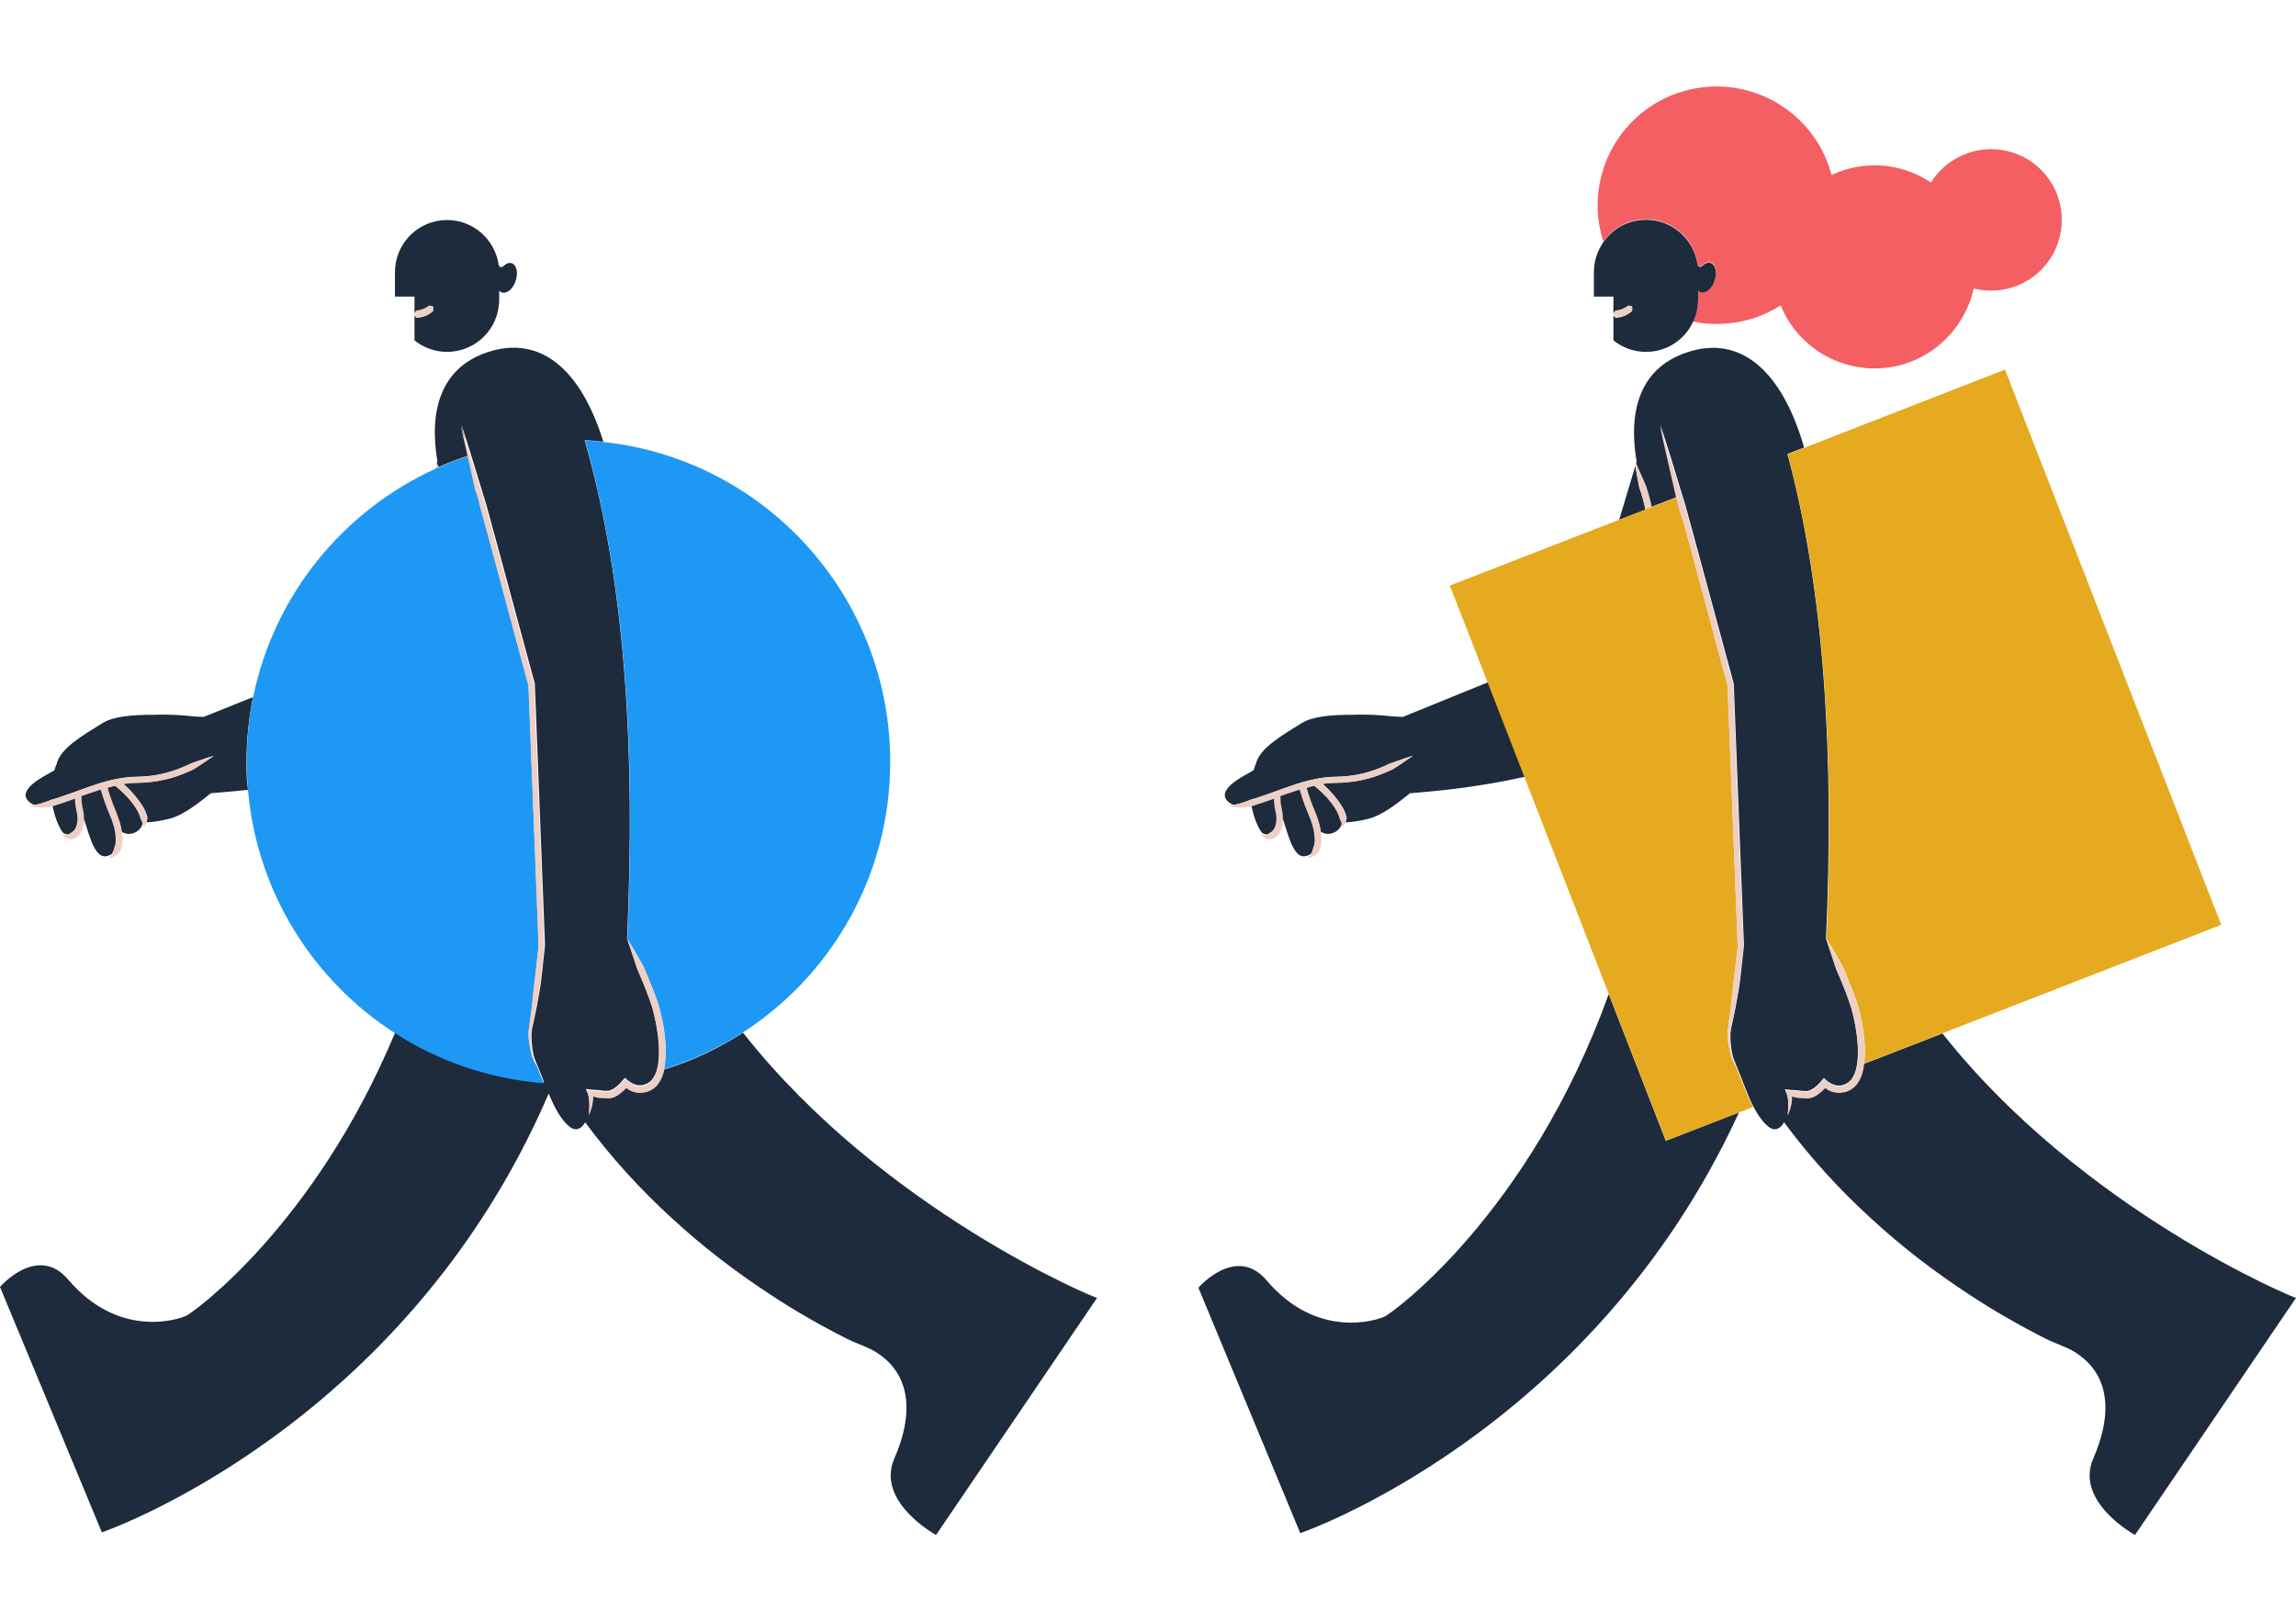 <svg width="1195" height="844" viewBox="0 0 1195 844" fill="none" xmlns="http://www.w3.org/2000/svg">
<path d="M856.688 114.105C870.383 114.105 881.773 124.275 883.535 137.428C883.671 138.512 885.027 138.919 885.841 138.241C887.332 136.749 888.959 136.071 890.451 136.614C893.027 137.427 893.841 141.631 892.349 145.834C890.858 150.037 887.603 152.749 885.163 151.8C884.62 151.664 884.213 151.258 883.807 150.851V155.597C883.807 159.801 882.857 163.732 881.095 167.394C890.722 169.292 900.892 169.021 910.926 166.173C916.621 164.546 921.909 161.97 926.79 158.987C936.96 183.801 964.35 197.225 990.52 189.632C1009.64 183.937 1023.2 168.343 1027.27 150.173C1033.37 151.665 1040.01 151.664 1046.66 149.766C1066.18 144.071 1077.3 123.597 1071.61 104.071C1065.91 84.545 1045.44 73.427 1025.91 79.122C1016.96 81.834 1009.64 87.528 1005.03 94.986C992.418 86.579 976.418 83.596 960.689 88.206C958.113 89.02 955.672 89.969 953.231 91.054C953.096 90.511 952.96 89.969 952.825 89.426C943.197 56.612 908.756 37.9 875.942 47.528C843.128 57.155 824.416 91.596 834.043 124.41C834.179 124.953 834.314 125.359 834.45 125.766C839.467 118.715 847.467 114.105 856.688 114.105Z" fill="#F45F63"/>
<path d="M227.258 242.514L226.852 244.005C226.987 243.869 227.258 243.869 227.394 243.734C227.258 243.327 227.258 242.92 227.258 242.514Z" fill="#1E2B3C"/>
<path d="M128.276 396.686C128.276 385.025 129.496 373.77 131.666 362.787L106.038 373.092C104.275 373.092 102.513 372.957 100.614 372.821C93.428 372.007 85.97 371.737 79.326 372.008C68.885 372.008 59.122 372.821 53.563 376.211C42.58 382.991 31.325 389.5 29.427 397.771C29.02 398.72 28.613 399.805 28.342 400.889C27.393 401.432 26.308 401.974 25.223 402.652C19.257 405.906 8.274 412.415 16.003 417.975C16.545 418.381 17.088 418.517 17.63 418.788C17.766 418.788 17.766 418.788 17.901 418.788C18.85 418.788 19.935 418.517 20.884 418.245C22.918 417.703 24.817 417.025 26.715 416.211C30.647 415.127 34.579 413.635 38.512 412.279C46.376 409.432 54.376 406.313 62.919 404.957C65.088 404.686 67.258 404.279 69.427 404.279C71.597 404.144 73.631 404.279 75.665 404.008C79.733 403.737 83.8 403.059 87.733 401.839C91.665 400.754 95.462 399.262 99.258 397.364C103.191 396.008 107.258 394.516 111.326 393.296C107.801 395.737 104.411 398.178 100.75 400.347C96.953 402.11 92.885 403.737 88.682 404.957C84.478 406.178 80.275 406.856 75.936 407.127C73.766 407.263 71.597 407.262 69.563 407.398C67.8 407.398 66.037 407.669 64.275 407.941C65.902 409.432 67.529 410.924 69.021 412.687C71.19 415.127 73.224 417.703 74.851 420.551C75.665 422.042 76.343 423.67 76.749 425.432C76.749 426.246 76.478 427.195 76.207 428.008C80.546 427.737 84.478 427.059 88.139 426.11C94.513 424.619 102.648 418.652 109.699 412.822C114.716 412.415 121.36 411.873 129.089 411.059C128.411 406.449 128.276 401.567 128.276 396.686Z" fill="#1E2B3C"/>
<path d="M386.717 537.433C374.107 545.569 360.276 552.212 345.496 556.687C345.496 556.958 345.361 557.229 345.361 557.365C344.818 559.399 344.005 561.433 342.649 563.331C341.293 565.229 339.395 566.721 337.225 567.535C336.14 567.941 335.056 568.213 333.835 568.213C332.615 568.348 331.53 568.213 330.31 567.942C329.225 567.671 328.14 567.263 327.191 566.721C326.649 566.45 326.242 566.179 325.835 565.772C324.886 566.721 324.072 567.535 322.988 568.348C321.496 569.433 319.869 570.518 317.699 571.06C316.479 571.196 315.665 571.196 314.716 571.06L312.004 570.925C311.055 570.925 310.242 570.654 309.428 570.382C309.157 570.247 308.886 570.246 308.615 570.111C308.615 571.602 308.479 572.958 308.208 574.314C307.801 576.348 307.123 578.247 306.309 580.145C306.716 578.111 306.716 576.077 306.716 574.179C306.716 572.28 306.445 570.247 305.767 568.62L304.953 566.721L307.259 566.992C308.886 567.264 310.648 567.128 312.276 567.399C313.089 567.535 313.903 567.67 314.716 567.67C315.53 567.67 316.479 567.67 316.886 567.67C318.106 567.399 319.462 566.586 320.682 565.636C321.903 564.687 323.123 563.467 324.072 562.247L325.293 560.891L326.649 562.111C327.869 563.196 329.496 564.145 330.988 564.552C331.801 564.823 332.615 564.823 333.428 564.823C334.242 564.823 335.056 564.552 335.869 564.281C339.123 563.196 341.022 560.077 341.971 556.416C342.92 552.891 343.056 548.958 342.92 545.026C342.784 541.094 342.242 537.297 341.564 533.365C340.886 529.568 340.073 525.636 338.717 521.975C337.496 518.314 336.005 514.517 334.513 510.856C333.7 509.093 333.022 507.195 332.208 505.432C331.801 504.483 331.395 503.669 331.123 502.585L330.174 499.737L326.377 488.347C330.717 391.126 325.564 302.988 304.275 229.089C307.53 229.225 310.784 229.496 314.038 229.903C302.377 192.343 281.36 174.173 253.834 183.258C227.664 191.936 223.596 216.479 227.664 240.072L227.393 241.158C227.664 241.836 227.935 242.378 228.207 243.056C233.224 240.886 238.512 238.853 243.8 237.09C242.58 231.666 241.359 226.242 240.139 220.953C243.8 232.072 247.19 243.191 250.58 254.446C251.393 257.293 252.343 260.005 253.156 262.853L255.461 271.259L260.071 288.209L278.377 355.871V356.006V356.142L283.665 491.873V492.009V492.144L281.902 508.144C281.36 513.568 280.275 518.856 279.326 524.144C278.784 526.856 278.241 529.433 277.699 532.009C277.428 533.365 277.021 534.585 276.885 535.941C276.614 537.162 276.614 538.517 276.614 539.873C276.614 541.229 276.75 542.45 276.885 543.806C277.021 545.161 277.156 546.517 277.428 547.738C277.699 549.094 277.97 550.314 278.512 551.535L280.004 555.331V555.195C281.089 557.636 282.038 560.484 283.258 563.331C254.783 561.162 228.342 551.941 205.698 537.297C163.799 637.773 100.747 682.926 97.086 684.689C92.34 686.994 61.56 696.621 35.526 665.977C19.526 647.129 0 669.773 0 669.773L53.018 797.504C53.018 797.504 210.444 743.673 285.563 569.162C288.411 575.942 291.801 582.586 296.275 586.247C299.801 589.095 302.648 587.467 304.547 584.078C317.971 602.247 333.293 619.061 349.971 634.248C365.836 648.892 383.056 662.044 401.09 673.841C413.836 682.248 427.125 689.842 440.82 696.757C446.108 699.469 453.159 701.367 457.905 705.028C462.515 708.418 481.498 722.113 465.498 758.995C455.6 781.64 487.193 798.86 487.193 798.86L570.991 675.469C570.584 675.875 459.532 629.909 386.717 537.433Z" fill="#1E2B3C"/>
<path d="M228.343 243.327C228.072 242.785 227.801 242.107 227.53 241.429C227.258 240.887 227.123 240.48 226.852 239.938C226.987 240.751 227.123 241.565 227.123 242.514C227.123 242.921 227.258 243.328 227.258 243.735C227.665 243.599 227.936 243.463 228.343 243.327Z" fill="#EDCFC5"/>
<path d="M73.22 426.245C72.949 424.889 72.407 423.668 71.729 422.312C70.373 419.736 68.475 417.296 66.441 414.99C64.407 412.821 62.237 410.787 59.932 408.889C58.576 409.16 57.22 409.567 55.864 409.974C55.864 409.974 55.864 409.973 55.864 410.109C57.085 414.312 58.441 418.38 60.203 422.312C61.559 425.702 62.78 429.093 63.322 432.889C67.119 435.33 71.865 433.432 73.627 430.177C73.898 429.635 74.17 429.092 74.17 428.414C74.034 427.601 73.627 426.923 73.22 426.245Z" fill="#1E2B3C"/>
<path d="M74.71 420.686C73.083 417.703 71.049 415.127 68.88 412.821C67.388 411.194 65.761 409.567 64.134 408.076C65.897 407.804 67.659 407.533 69.422 407.533C71.456 407.398 73.761 407.534 75.795 407.263C80.134 406.991 84.338 406.178 88.541 405.093C92.745 404.008 96.677 402.246 100.609 400.483C104.27 398.178 107.66 395.737 111.185 393.432C107.118 394.516 103.05 396.144 99.118 397.499C95.321 399.262 91.524 400.889 87.592 401.974C83.66 403.059 79.592 403.737 75.524 404.144C73.49 404.279 71.456 404.279 69.287 404.415C67.117 404.415 64.948 404.686 62.778 405.093C54.236 406.584 46.235 409.567 38.371 412.415C34.439 413.907 30.506 415.262 26.574 416.347C24.676 417.161 22.777 417.839 20.744 418.381C19.794 418.652 18.71 418.788 17.761 418.923C17.625 418.923 17.625 418.923 17.489 418.923C16.54 418.923 15.591 418.924 14.777 418.517C15.591 419.195 16.676 419.737 17.761 419.873C18.845 420.144 19.93 420.144 21.015 420.279C23.184 420.279 25.354 420.008 27.523 419.737C27.523 419.737 27.523 419.737 27.659 419.737C31.591 418.652 35.388 417.296 39.184 415.805C39.184 417.161 39.32 418.381 39.456 419.601L39.998 422.449L40.269 423.805C40.269 424.212 40.269 424.754 40.405 425.161C40.54 426.11 40.405 426.923 40.405 427.737C40.269 428.551 40.134 429.364 39.862 430.178C39.32 431.67 38.371 433.025 37.151 433.432C36.744 433.839 36.337 434.11 35.795 434.246C35.523 434.382 35.388 434.381 35.117 434.517C34.303 434.652 33.354 434.653 32.54 434.11C32.812 435.195 33.761 436.009 34.845 436.416C35.93 436.822 37.286 436.957 38.507 436.551C40.812 435.466 42.303 433.432 42.981 431.263C43.388 430.178 43.523 429.093 43.659 428.008C43.659 427.33 43.795 426.788 43.795 426.11C43.795 425.703 43.795 425.297 43.795 424.754C43.795 424.212 43.795 423.669 43.659 423.263L43.388 421.771L42.846 418.923C42.574 417.432 42.574 415.94 42.574 414.313C45.964 413.093 49.218 411.872 52.608 410.923C52.608 410.923 52.608 410.923 52.608 411.059C53.829 415.262 55.32 419.601 57.083 423.669C58.71 427.601 60.066 431.67 60.337 435.738C60.473 437.772 60.202 439.805 59.524 441.432C59.388 442.381 59.117 443.331 58.575 444.144C58.439 444.28 58.439 444.416 58.303 444.551C57.761 445.229 57.219 445.907 56.405 446.449C58.71 446.585 61.151 444.958 62.642 442.788C63.592 440.347 63.863 437.907 63.727 435.602C63.727 434.653 63.592 433.839 63.456 432.89C62.914 429.229 61.693 425.703 60.337 422.313C58.71 418.381 57.219 414.313 55.998 410.11C55.998 410.11 55.998 410.11 55.998 409.975C57.354 409.568 58.71 409.296 60.066 408.889C62.371 410.788 64.541 412.822 66.575 414.991C68.609 417.296 70.507 419.737 71.863 422.313C72.541 423.533 73.083 424.89 73.355 426.246C73.761 426.924 74.168 427.601 74.304 428.415C74.439 429.093 74.575 429.771 74.439 430.585C75.117 430.042 75.66 429.229 76.066 428.28C76.338 427.466 76.609 426.517 76.609 425.703C76.202 423.805 75.524 422.178 74.71 420.686Z" fill="#EDCFC5"/>
<path d="M59.392 441.431C60.205 439.804 60.341 437.77 60.205 435.736C59.934 431.668 58.714 427.6 56.951 423.668C55.188 419.6 53.697 415.261 52.476 411.058C52.476 411.058 52.476 411.057 52.476 410.922C49.087 412.007 45.832 413.091 42.442 414.312C42.442 415.803 42.442 417.295 42.714 418.922L43.256 421.769L43.527 423.261C43.663 423.804 43.663 424.346 43.663 424.753C43.663 425.16 43.663 425.566 43.663 426.109C46.917 436.143 49.629 447.261 55.866 445.499C56.68 445.227 57.493 444.957 58.171 444.414C58.307 444.279 58.307 444.143 58.443 444.007C58.849 443.329 59.256 442.38 59.392 441.431Z" fill="#1E2B3C"/>
<path d="M39.728 430.041C39.999 429.363 40.135 428.414 40.27 427.601C40.27 426.787 40.406 425.837 40.27 425.024C40.27 424.617 40.27 424.21 40.135 423.668L39.863 422.312L39.321 419.465C39.185 418.245 39.05 416.888 39.05 415.668C35.253 417.024 31.456 418.38 27.524 419.6C27.524 419.6 27.524 419.6 27.389 419.6C28.609 425.973 31.05 430.99 32.406 432.889C33.084 433.838 34.168 434.245 35.524 434.245C36.067 433.974 36.474 433.838 36.88 433.431C38.236 432.889 39.185 431.533 39.728 430.041Z" fill="#1E2B3C"/>
<path d="M215.734 154.106V163.191L216.683 161.835C217.09 161.835 217.497 161.699 217.904 161.699C218.717 161.564 219.531 161.292 220.209 161.021C220.887 160.75 221.7 160.343 222.378 159.936C222.649 159.665 223.056 159.529 223.327 159.258C224.005 159.394 224.548 159.53 225.361 159.665C225.497 160.479 225.497 161.156 225.361 161.97C224.955 162.241 224.548 162.648 224.141 162.919C223.327 163.462 222.378 164.004 221.429 164.411C220.48 164.818 219.531 165.089 218.446 165.225C217.904 165.36 217.497 165.36 216.954 165.496C216.548 165.089 216.005 164.682 215.734 164.14V177.157C220.344 180.818 226.175 183.123 232.683 183.123C247.735 183.123 259.803 170.919 259.803 156.004V151.258C260.209 151.665 260.616 152.072 261.158 152.208C263.735 153.021 266.989 150.445 268.345 146.242C269.837 142.038 268.887 137.97 266.447 137.021C264.955 136.478 263.328 137.157 261.836 138.648C261.023 139.462 259.802 138.919 259.531 137.834C257.633 124.682 246.379 114.512 232.683 114.512C217.632 114.512 205.564 126.715 205.564 141.631V154.377H215.734V154.106Z" fill="#1E2B3C"/>
<path d="M216.955 165.224C217.497 165.224 218.039 165.088 218.446 164.952C219.395 164.817 220.48 164.41 221.429 164.139C222.379 163.732 223.328 163.325 224.141 162.647C224.548 162.376 224.955 162.105 225.362 161.698C225.497 161.02 225.497 160.342 225.362 159.393C224.548 159.257 223.87 159.122 223.328 158.986C223.057 159.258 222.65 159.529 222.379 159.664C221.701 160.071 221.023 160.478 220.209 160.749C219.531 161.02 218.717 161.291 217.904 161.427C217.497 161.562 217.09 161.563 216.684 161.563L215.734 162.918V163.596C216.141 164.41 216.548 164.817 216.955 165.224Z" fill="#EDCFC5"/>
<path d="M326.513 488.618C328.683 492.008 330.717 495.533 332.615 498.923L334.106 501.5C334.649 502.314 335.056 503.263 335.462 504.212L337.768 509.771C339.259 513.432 340.751 517.229 342.107 521.026C343.463 524.958 344.276 528.89 345.09 532.822C345.768 536.754 346.31 540.823 346.446 544.89C346.581 548.687 346.446 552.619 345.496 556.551C360.141 551.941 373.971 545.433 386.717 537.297C432.82 507.466 463.329 455.533 463.329 396.549C463.329 310.175 398.107 239.123 314.174 230.038C310.92 229.632 307.665 229.36 304.411 229.225C325.7 303.26 330.852 391.397 326.513 488.618Z" fill="#1E98F5"/>
<path d="M279.731 555.602L277.969 552.077C277.426 550.856 276.884 549.501 276.613 548.28C276.206 546.924 275.935 545.568 275.799 544.348C275.528 542.992 275.257 541.636 275.257 540.28C275.121 538.924 275.121 537.568 275.257 536.077C275.392 534.721 275.664 533.365 275.799 532.009C276.206 529.297 276.477 526.72 276.884 524.008C277.155 521.296 277.426 518.72 277.697 516.008C277.969 513.296 278.24 510.72 278.647 508.008L280.409 492.143L275.121 356.684L256.951 289.158L252.341 272.209L250.036 263.801C249.358 260.954 248.68 258.107 248.002 255.259C246.646 249.293 245.29 243.191 243.934 237.225C238.646 238.987 233.493 240.886 228.341 243.191C228.07 243.327 227.663 243.462 227.392 243.598C227.256 243.733 226.985 243.734 226.849 243.869C178.713 265.7 142.645 309.632 131.797 362.65C129.492 373.633 128.407 384.888 128.407 396.549C128.407 401.43 128.678 406.312 129.085 411.194C133.695 464.347 162.984 510.313 205.561 537.704C228.205 552.212 254.646 561.569 283.121 563.738C281.765 560.891 280.681 558.179 279.731 555.602Z" fill="#1E98F5"/>
<path d="M346.445 545.163C346.31 541.095 345.767 537.027 345.089 533.095C344.411 529.163 343.462 525.094 342.106 521.298C340.75 517.501 339.259 513.705 337.767 510.044L335.462 504.484C335.191 503.535 334.649 502.586 334.106 501.772L332.615 499.196C330.716 495.671 328.547 492.281 326.513 488.891L330.31 500.28L331.259 503.128C331.53 504.077 331.937 505.027 332.343 505.976C333.157 507.738 333.971 509.637 334.649 511.4C336.14 515.061 337.632 518.722 338.852 522.519C340.072 526.18 340.886 529.976 341.7 533.908C342.378 537.705 342.92 541.638 343.056 545.57C343.191 549.502 343.055 553.299 342.106 556.96C341.157 560.485 339.259 563.739 336.005 564.824C335.191 565.095 334.377 565.231 333.564 565.366C332.75 565.366 331.937 565.367 331.123 565.095C329.496 564.689 327.869 563.739 326.784 562.654L325.428 561.434L324.208 562.79C323.259 564.01 322.038 565.231 320.818 566.18C319.598 567.129 318.242 567.943 317.021 568.214C316.479 568.349 315.665 568.214 314.852 568.214C314.038 568.214 313.225 568.079 312.411 567.943C310.784 567.672 309.021 567.807 307.394 567.536L305.089 567.265L305.902 569.163C306.58 570.79 306.716 572.824 306.852 574.723C306.852 576.757 306.716 578.655 306.445 580.689C307.258 578.79 307.936 576.892 308.343 574.858C308.614 573.502 308.75 572.011 308.75 570.655C309.021 570.79 309.292 570.79 309.563 570.926C310.377 571.197 311.326 571.332 312.14 571.468L314.852 571.604C315.801 571.604 316.614 571.739 317.835 571.604C320.004 571.197 321.631 570.112 323.123 568.892C324.208 568.078 325.021 567.265 325.971 566.316C326.377 566.587 326.92 566.858 327.326 567.265C328.276 567.807 329.36 568.214 330.445 568.485C331.53 568.756 332.75 568.892 333.971 568.756C335.191 568.62 336.276 568.485 337.36 568.078C339.53 567.264 341.564 565.773 342.784 563.875C344.14 561.977 344.954 559.942 345.496 557.908C345.496 557.637 345.632 557.366 345.632 557.23C346.445 552.891 346.581 548.959 346.445 545.163Z" fill="#EDCFC5"/>
<path d="M249.903 263.937L252.208 272.344L256.818 289.294L274.988 356.82L280.276 492.279L278.514 508.144C278.107 510.856 277.836 513.432 277.564 516.144C277.293 518.856 277.022 521.432 276.751 524.144C276.48 526.856 276.073 529.432 275.666 532.144C275.531 533.5 275.259 534.72 275.124 536.212C274.988 537.568 274.988 538.924 275.124 540.415C275.259 541.771 275.531 543.127 275.666 544.483C275.937 545.839 276.208 547.195 276.48 548.415C276.886 549.771 277.293 550.992 277.836 552.212L279.598 555.738V555.873L278.107 552.077C277.7 550.856 277.293 549.501 277.022 548.28C276.751 546.924 276.615 545.703 276.48 544.348C276.344 542.992 276.209 541.636 276.209 540.415C276.209 539.059 276.344 537.839 276.48 536.483C276.751 535.263 277.022 533.907 277.293 532.551C277.836 529.975 278.378 527.263 278.92 524.686C279.87 519.398 280.954 514.11 281.497 508.686L283.259 492.686V492.551V492.415L277.971 356.684V356.548V356.413L259.666 288.751L255.056 271.801L252.751 263.395C251.937 260.547 250.988 257.835 250.174 254.988C246.649 243.869 243.259 232.615 239.733 221.496C240.954 226.92 242.174 232.344 243.394 237.632C244.75 243.598 246.106 249.699 247.462 255.666C248.683 258.242 249.225 261.09 249.903 263.937Z" fill="#EDCFC5"/>
<path d="M730.178 373.091C728.415 373.091 726.652 372.955 724.754 372.819C717.567 372.006 710.11 371.735 703.466 372.006C693.025 372.006 683.262 372.819 677.702 376.209C666.719 382.989 655.465 389.498 653.567 397.769C653.16 398.718 652.753 399.803 652.482 400.888C651.533 401.43 650.448 401.972 649.363 402.65C643.397 405.904 632.414 412.413 640.143 417.973C640.685 418.379 641.227 418.515 641.77 418.786C641.905 418.786 641.905 418.786 642.041 418.786C642.99 418.786 644.075 418.515 645.024 418.243C647.058 417.701 648.956 417.023 650.855 416.21C654.787 415.125 658.719 413.633 662.651 412.277C670.516 409.43 678.516 406.311 687.059 404.955C689.228 404.684 691.398 404.277 693.567 404.277C695.737 404.142 697.77 404.277 699.804 404.006C703.872 403.735 707.94 403.057 711.872 401.837C715.805 400.752 719.601 399.26 723.398 397.362C727.33 396.006 731.398 394.514 735.466 393.294C731.941 395.735 728.551 398.176 724.89 400.345C721.093 402.108 717.025 403.735 712.822 404.955C708.618 406.176 704.415 406.854 700.076 407.125C697.906 407.261 695.737 407.26 693.703 407.396C691.94 407.396 690.177 407.668 688.414 407.939C690.042 409.43 691.669 410.922 693.16 412.685C695.33 415.125 697.364 417.701 698.991 420.549C699.804 422.04 700.482 423.668 700.889 425.43C700.889 426.244 700.618 427.193 700.347 428.007C704.686 427.735 708.618 427.058 712.279 426.108C718.652 424.617 726.788 418.65 733.839 412.82C746.449 411.87 769.636 409.701 793.636 404.277L774.517 355.057L730.178 373.091Z" fill="#1E2B3C"/>
<path d="M856.012 263.395L855.198 260.141L854.249 256.886C854.114 256.344 853.978 255.802 853.707 255.259C853.571 254.717 853.3 254.174 853.164 253.632C852.486 249.971 851.673 246.31 851.131 242.514L842.724 270.581L856.283 265.293L856.012 263.395Z" fill="#1E2B3C"/>
<path d="M1011 537.839L970.047 553.704C969.912 554.924 969.64 556.144 969.369 557.5C968.827 559.534 968.013 561.568 966.657 563.466C965.301 565.365 963.403 566.856 961.234 567.67C960.149 568.077 959.064 568.348 957.844 568.348C956.623 568.483 955.539 568.348 954.318 568.076C953.233 567.805 952.149 567.398 951.2 566.856C950.657 566.585 950.25 566.314 949.844 565.907C948.894 566.857 948.081 567.67 946.996 568.484C945.505 569.568 943.877 570.653 941.708 571.195C940.488 571.331 939.674 571.331 938.725 571.195L936.013 571.06C935.064 571.06 934.25 570.789 933.437 570.517C933.165 570.382 932.894 570.382 932.623 570.246C932.623 571.738 932.487 573.094 932.216 574.45C931.809 576.483 931.131 578.382 930.318 580.28C930.725 578.246 930.725 576.212 930.725 574.314C930.725 572.415 930.453 570.381 929.775 568.754L928.962 566.856L931.267 567.128C932.894 567.399 934.657 567.263 936.284 567.534C937.098 567.67 937.911 567.806 938.725 567.806C939.538 567.806 940.488 567.806 940.894 567.806C942.115 567.534 943.471 566.721 944.691 565.772C945.911 564.822 947.132 563.602 948.081 562.382L949.301 561.026L950.657 562.246C951.877 563.331 953.505 564.28 954.996 564.686C955.81 564.958 956.623 564.958 957.437 564.958C958.25 564.958 959.064 564.687 959.878 564.416C963.132 563.331 965.03 560.212 965.979 556.551C966.929 553.025 967.064 549.093 966.929 545.161C966.793 541.229 966.251 537.432 965.573 533.5C964.895 529.703 964.081 525.771 962.725 522.11C961.505 518.449 960.013 514.652 958.522 510.991C957.708 509.229 957.03 507.33 956.217 505.567C955.81 504.618 955.403 503.805 955.132 502.72L954.183 499.872L950.386 488.482C954.589 394.379 949.844 308.819 930.318 236.275L938.996 232.886C927.606 193.427 906.182 173.902 877.978 183.393C851.808 192.071 847.74 216.614 851.808 240.208L851.537 241.292C853.164 245.089 854.791 248.75 856.418 252.411C856.69 252.954 856.825 253.496 856.961 254.039C857.097 254.581 857.368 255.123 857.503 255.665L858.452 259.055L859.266 262.445L859.537 263.801L872.69 258.649C872.419 257.428 872.148 256.343 871.876 255.123C869.3 243.733 866.588 232.343 864.147 220.953C867.808 232.072 871.198 243.191 874.588 254.445C875.402 257.293 876.351 260.005 877.165 262.852L879.47 271.259L884.08 288.208L902.385 355.87V356.006V356.141L907.674 491.872V492.008V492.143L905.911 508.144C905.368 513.567 904.284 518.855 903.334 524.144C902.792 526.856 902.25 529.432 901.707 532.009C901.436 533.365 901.029 534.585 900.894 535.941C900.623 537.161 900.623 538.517 900.623 539.873C900.623 541.229 900.758 542.449 900.894 543.805C901.029 545.161 901.165 546.517 901.436 547.737C901.707 549.093 901.978 550.314 902.521 551.534L904.012 555.331V555.195C906.589 561.297 909.165 569.161 912.555 575.806C914.724 580.009 917.301 583.806 920.284 586.247C923.809 589.094 926.657 587.467 928.555 584.077C941.979 602.247 957.301 619.06 973.979 634.247C989.844 648.891 1007.06 662.044 1025.1 673.841C1037.84 682.247 1051.13 689.841 1064.83 696.757C1070.12 699.469 1077.17 701.366 1081.91 705.027C1086.52 708.417 1105.51 722.113 1089.51 758.995C1079.61 781.639 1111.2 798.859 1111.2 798.859L1195 675.468C1194.73 675.875 1083.81 630.044 1011 537.839Z" fill="#1E2B3C"/>
<path d="M837.3 517.365C795.943 632.079 724.756 683.198 720.823 685.097C716.078 687.402 685.298 697.029 659.263 666.384C643.263 647.536 623.737 670.181 623.737 670.181L676.755 797.911C676.755 797.911 828.486 745.978 905.097 578.925L866.995 593.706L837.3 517.365Z" fill="#1E2B3C"/>
<path d="M853.709 255.259C853.845 255.802 854.116 256.344 854.251 256.886L855.201 260.141L856.014 263.395L856.421 265.293L859.675 264.073L859.404 262.717L858.59 259.327L857.641 255.937C857.506 255.395 857.234 254.852 857.099 254.31C856.963 253.767 856.828 253.225 856.557 252.683C854.929 249.022 853.302 245.225 851.675 241.564C851.404 241.022 851.268 240.615 850.997 240.072C851.133 240.886 851.268 241.699 851.268 242.648C851.811 246.445 852.489 250.106 853.302 253.768C853.302 254.174 853.573 254.717 853.709 255.259Z" fill="#EDCFC5"/>
<path d="M697.366 426.245C697.095 424.889 696.552 423.668 695.874 422.312C694.518 419.736 692.62 417.296 690.586 414.99C688.552 412.821 686.383 410.787 684.078 408.889C682.722 409.16 681.366 409.567 680.01 409.974C680.01 409.974 680.01 409.973 680.01 410.109C681.23 414.312 682.586 418.38 684.349 422.312C685.705 425.702 686.925 429.093 687.467 432.889C691.264 435.33 696.01 433.432 697.773 430.177C698.044 429.635 698.315 429.092 698.315 428.414C698.044 427.601 697.773 426.923 697.366 426.245Z" fill="#1E2B3C"/>
<path d="M698.724 420.686C697.097 417.703 695.063 415.127 692.894 412.821C691.402 411.194 689.775 409.567 688.148 408.076C689.91 407.804 691.673 407.533 693.436 407.533C695.47 407.398 697.775 407.534 699.809 407.263C704.148 406.991 708.351 406.178 712.555 405.093C716.758 404.008 720.691 402.246 724.623 400.483C728.284 398.178 731.674 395.737 735.199 393.432C731.131 394.516 727.063 396.144 723.131 397.499C719.335 399.262 715.538 400.889 711.606 401.974C707.673 403.059 703.606 403.737 699.538 404.144C697.504 404.279 695.47 404.279 693.3 404.415C691.131 404.415 688.961 404.686 686.792 405.093C678.249 406.584 670.249 409.567 662.385 412.415C658.452 413.907 654.52 415.262 650.588 416.347C648.689 417.161 646.791 417.839 644.757 418.381C643.808 418.652 642.723 418.788 641.774 418.923C641.639 418.923 641.639 418.923 641.503 418.923C640.554 418.923 639.605 418.924 638.791 418.517C639.605 419.195 640.689 419.737 641.774 419.873C642.859 420.144 643.944 420.144 645.028 420.279C647.198 420.279 649.367 420.008 651.537 419.737C651.537 419.737 651.537 419.737 651.673 419.737C655.605 418.652 659.401 417.296 663.198 415.805C663.198 417.161 663.334 418.381 663.469 419.601L664.012 422.449L664.283 423.805C664.283 424.212 664.283 424.754 664.419 425.161C664.554 426.11 664.419 426.923 664.419 427.737C664.283 428.551 664.147 429.364 663.876 430.178C663.334 431.67 662.385 433.025 661.164 433.432C660.757 433.839 660.351 434.11 659.808 434.246C659.537 434.382 659.401 434.381 659.13 434.517C658.317 434.652 657.368 434.653 656.554 434.11C656.825 435.195 657.774 436.009 658.859 436.416C659.944 436.822 661.3 436.957 662.52 436.551C664.825 435.466 666.317 433.432 666.995 431.263C667.402 430.178 667.537 429.093 667.673 428.008C667.673 427.33 667.673 426.788 667.808 426.11C667.808 425.703 667.808 425.297 667.808 424.754C667.808 424.212 667.808 423.669 667.673 423.263L667.402 421.771L666.859 418.923C666.588 417.432 666.588 415.94 666.588 414.313C669.978 413.093 673.232 411.872 676.622 410.923C676.622 410.923 676.622 410.923 676.622 411.059C677.842 415.262 679.334 419.601 681.097 423.669C682.724 427.601 684.08 431.67 684.351 435.738C684.487 437.772 684.215 439.805 683.537 441.432C683.402 442.381 683.131 443.331 682.588 444.144C682.453 444.28 682.453 444.416 682.317 444.551C681.775 445.229 681.232 445.907 680.419 446.449C682.724 446.585 685.3 444.958 686.656 442.788C687.605 440.347 687.877 437.907 687.741 435.602C687.741 434.653 687.605 433.839 687.47 432.89C686.927 429.229 685.707 425.703 684.351 422.313C682.724 418.381 681.232 414.313 680.012 410.11C680.012 410.11 680.012 410.11 680.012 409.975C681.368 409.568 682.724 409.296 684.08 408.889C686.385 410.788 688.554 412.822 690.588 414.991C692.622 417.296 694.521 419.737 695.877 422.313C696.555 423.533 697.097 424.89 697.368 426.246C697.775 426.924 698.182 427.601 698.317 428.415C698.453 429.093 698.588 429.771 698.453 430.585C699.131 430.042 699.673 429.229 700.08 428.28C700.351 427.466 700.622 426.517 700.622 425.703C700.216 423.805 699.538 422.178 698.724 420.686Z" fill="#EDCFC5"/>
<path d="M683.4 441.431C684.213 439.804 684.349 437.77 684.213 435.736C683.942 431.668 682.722 427.6 680.959 423.668C679.196 419.6 677.705 415.261 676.484 411.058C676.484 411.058 676.484 411.057 676.484 410.922C673.094 412.007 669.84 413.091 666.45 414.312C666.45 415.803 666.45 417.295 666.721 418.922L667.264 421.769L667.535 423.261C667.671 423.804 667.671 424.346 667.671 424.753C667.671 425.16 667.671 425.566 667.671 426.109C670.925 436.143 673.637 447.261 679.874 445.499C680.688 445.227 681.501 444.957 682.179 444.414C682.315 444.279 682.315 444.143 682.45 444.007C682.993 443.329 683.264 442.38 683.4 441.431Z" fill="#1E2B3C"/>
<path d="M663.736 430.041C664.007 429.363 664.142 428.414 664.278 427.601C664.278 426.787 664.414 425.837 664.278 425.024C664.278 424.617 664.278 424.21 664.142 423.668L663.871 422.312L663.329 419.465C663.193 418.245 663.058 416.888 663.058 415.668C659.261 417.024 655.464 418.38 651.532 419.6C651.532 419.6 651.532 419.6 651.396 419.6C652.617 425.973 655.057 430.99 656.413 432.889C657.091 433.838 658.176 434.245 659.532 434.245C660.075 433.974 660.481 433.838 660.888 433.431C662.244 432.889 663.193 431.533 663.736 430.041Z" fill="#1E2B3C"/>
<path d="M839.742 154.104V163.189L840.691 161.833C841.098 161.833 841.505 161.698 841.911 161.698C842.725 161.562 843.539 161.291 844.217 161.02C844.894 160.748 845.708 160.341 846.386 159.934C846.657 159.663 847.064 159.528 847.335 159.256C848.013 159.392 848.556 159.528 849.369 159.664C849.505 160.477 849.505 161.155 849.369 161.968C848.962 162.24 848.556 162.647 848.149 162.918C847.335 163.46 846.386 164.003 845.437 164.409C844.488 164.816 843.539 165.088 842.454 165.223C841.911 165.359 841.505 165.358 840.962 165.494C840.556 165.087 840.013 164.68 839.742 164.138V177.155C844.352 180.816 850.183 183.121 856.691 183.121C867.539 183.121 876.759 176.884 881.098 167.664C882.861 164.138 883.81 160.07 883.81 155.867V151.121C884.217 151.528 884.624 151.935 885.166 152.07C887.743 152.884 890.997 150.308 892.353 146.104C893.844 141.901 892.895 137.832 890.455 136.883C888.963 136.341 887.336 137.019 885.844 138.511C885.031 139.324 883.81 138.782 883.539 137.697C881.641 124.544 870.386 114.375 856.691 114.375C847.606 114.375 839.471 118.85 834.589 125.901C831.471 130.375 829.572 135.798 829.572 141.629V154.376H839.742V154.104Z" fill="#1E2B3C"/>
<path d="M841.094 165.224C841.637 165.224 842.179 165.088 842.586 164.952C843.535 164.817 844.62 164.41 845.569 164.139C846.518 163.867 847.467 163.325 848.281 162.647C848.688 162.376 849.094 162.105 849.501 161.698C849.637 161.02 849.637 160.342 849.501 159.393C848.688 159.257 848.01 159.122 847.467 158.986C847.196 159.258 846.789 159.529 846.518 159.664C845.84 160.071 845.162 160.478 844.349 160.749C843.671 161.02 842.857 161.291 842.044 161.427C841.637 161.562 841.23 161.563 840.823 161.563L839.874 162.918V163.596C840.145 164.41 840.552 164.817 841.094 165.224Z" fill="#EDCFC5"/>
<path d="M903.742 555.603L901.979 552.077C901.436 550.857 900.894 549.501 900.623 548.281C900.216 546.925 899.945 545.568 899.809 544.348C899.538 542.992 899.267 541.636 899.267 540.28C899.131 538.924 899.131 537.569 899.267 536.077C899.403 534.721 899.674 533.365 899.809 532.009C900.216 529.297 900.487 526.721 900.894 524.009C901.165 521.297 901.436 518.721 901.708 516.009C901.979 513.297 902.25 510.721 902.657 508.009L904.42 492.144L899.131 356.684L880.962 289.158L876.351 272.209L874.046 263.802C873.639 262.175 873.233 260.412 872.826 258.785L859.673 263.938L856.419 265.158L842.859 270.446L754.587 304.752L774.248 355.058L793.367 404.278L837.3 517.229L867.131 593.705L905.233 578.925L912.42 576.078C908.894 569.569 906.318 561.705 903.742 555.603Z" fill="#E5AA20"/>
<path d="M950.657 488.619C952.826 492.009 954.86 495.534 956.759 498.924L958.25 501.501C958.793 502.314 959.199 503.263 959.606 504.213L961.911 509.771C963.403 513.432 964.894 517.23 966.25 521.026C967.606 524.958 968.42 528.89 969.233 532.823C969.911 536.755 970.454 540.823 970.589 544.891C970.725 547.739 970.589 550.586 970.182 553.569L1011.13 537.704L1156.08 481.296L1043.54 192.344L939.131 233.022L930.453 236.412C949.979 308.956 954.725 394.516 950.657 488.619Z" fill="#E5AA20"/>
<path d="M970.453 545.163C970.318 541.095 969.775 537.027 969.097 533.095C968.419 529.163 967.47 525.094 966.114 521.298C964.758 517.501 963.267 513.705 961.775 510.044L959.47 504.484C959.199 503.535 958.656 502.586 958.114 501.772L956.622 499.196C954.724 495.671 952.555 492.281 950.521 488.891L954.317 500.28L955.267 503.128C955.538 504.077 955.944 505.027 956.351 505.976C957.165 507.738 957.978 509.637 958.656 511.4C960.148 515.061 961.639 518.722 962.86 522.519C964.08 526.18 964.894 529.976 965.707 533.908C966.385 537.705 966.928 541.638 967.063 545.57C967.199 549.502 967.063 553.299 966.114 556.96C965.165 560.485 963.267 563.739 960.012 564.824C959.199 565.095 958.385 565.231 957.572 565.366C956.758 565.366 955.945 565.367 955.131 565.095C953.504 564.689 951.877 563.739 950.792 562.654L949.436 561.434L948.216 562.79C947.266 564.01 946.046 565.231 944.826 566.18C943.605 567.129 942.249 567.943 941.029 568.214C940.487 568.349 939.673 568.214 938.86 568.214C938.046 568.214 937.232 568.079 936.419 567.943C934.792 567.672 933.029 567.807 931.402 567.536L929.097 567.265L929.91 569.163C930.588 570.79 930.724 572.824 930.859 574.723C930.859 576.757 930.724 578.655 930.453 580.689C931.266 578.79 931.944 576.892 932.351 574.858C932.622 573.502 932.758 572.011 932.758 570.655C933.029 570.79 933.3 570.79 933.571 570.926C934.385 571.197 935.334 571.332 936.148 571.468L938.86 571.604C939.809 571.604 940.622 571.739 941.843 571.604C944.012 571.197 945.639 570.112 947.131 568.892C948.216 568.078 949.029 567.265 949.978 566.316C950.385 566.587 950.927 566.858 951.334 567.265C952.283 567.807 953.368 568.214 954.453 568.485C955.538 568.756 956.758 568.892 957.978 568.756C959.199 568.62 960.284 568.485 961.368 568.078C963.538 567.264 965.572 565.773 966.792 563.875C968.148 561.977 968.962 559.942 969.504 557.908C969.775 556.688 970.046 555.468 970.182 554.112C970.589 550.858 970.589 548.01 970.453 545.163Z" fill="#EDCFC5"/>
<path d="M876.354 272.344L880.964 289.294L899.134 356.82L904.422 492.279L902.659 508.144C902.252 510.856 901.981 513.432 901.71 516.144C901.439 518.856 901.168 521.432 900.896 524.144C900.625 526.856 900.218 529.432 899.812 532.144C899.676 533.5 899.405 534.72 899.269 536.212C899.134 537.568 899.134 538.924 899.269 540.415C899.405 541.771 899.676 543.127 899.812 544.483C900.083 545.839 900.354 547.195 900.625 548.415C901.032 549.771 901.439 550.992 901.981 552.212L903.744 555.738V555.873L902.252 552.077C901.846 550.856 901.439 549.501 901.168 548.28C900.896 546.924 900.761 545.703 900.625 544.348C900.49 542.992 900.354 541.636 900.354 540.415C900.354 539.059 900.49 537.839 900.625 536.483C900.896 535.263 901.168 533.907 901.439 532.551C901.981 529.975 902.524 527.263 903.066 524.686C904.015 519.398 905.1 514.11 905.642 508.686L907.405 492.686V492.551V492.415L902.117 356.684V356.548V356.413L883.811 288.751L879.201 271.801L876.896 263.395C876.083 260.547 875.133 257.835 874.32 254.988C870.794 243.869 867.404 232.615 863.879 221.496C866.32 232.886 869.032 244.276 871.608 255.666C871.879 256.886 872.15 257.971 872.421 259.191C872.828 260.818 873.235 262.581 873.642 264.209L876.354 272.344Z" fill="#EDCFC5"/>
</svg>
